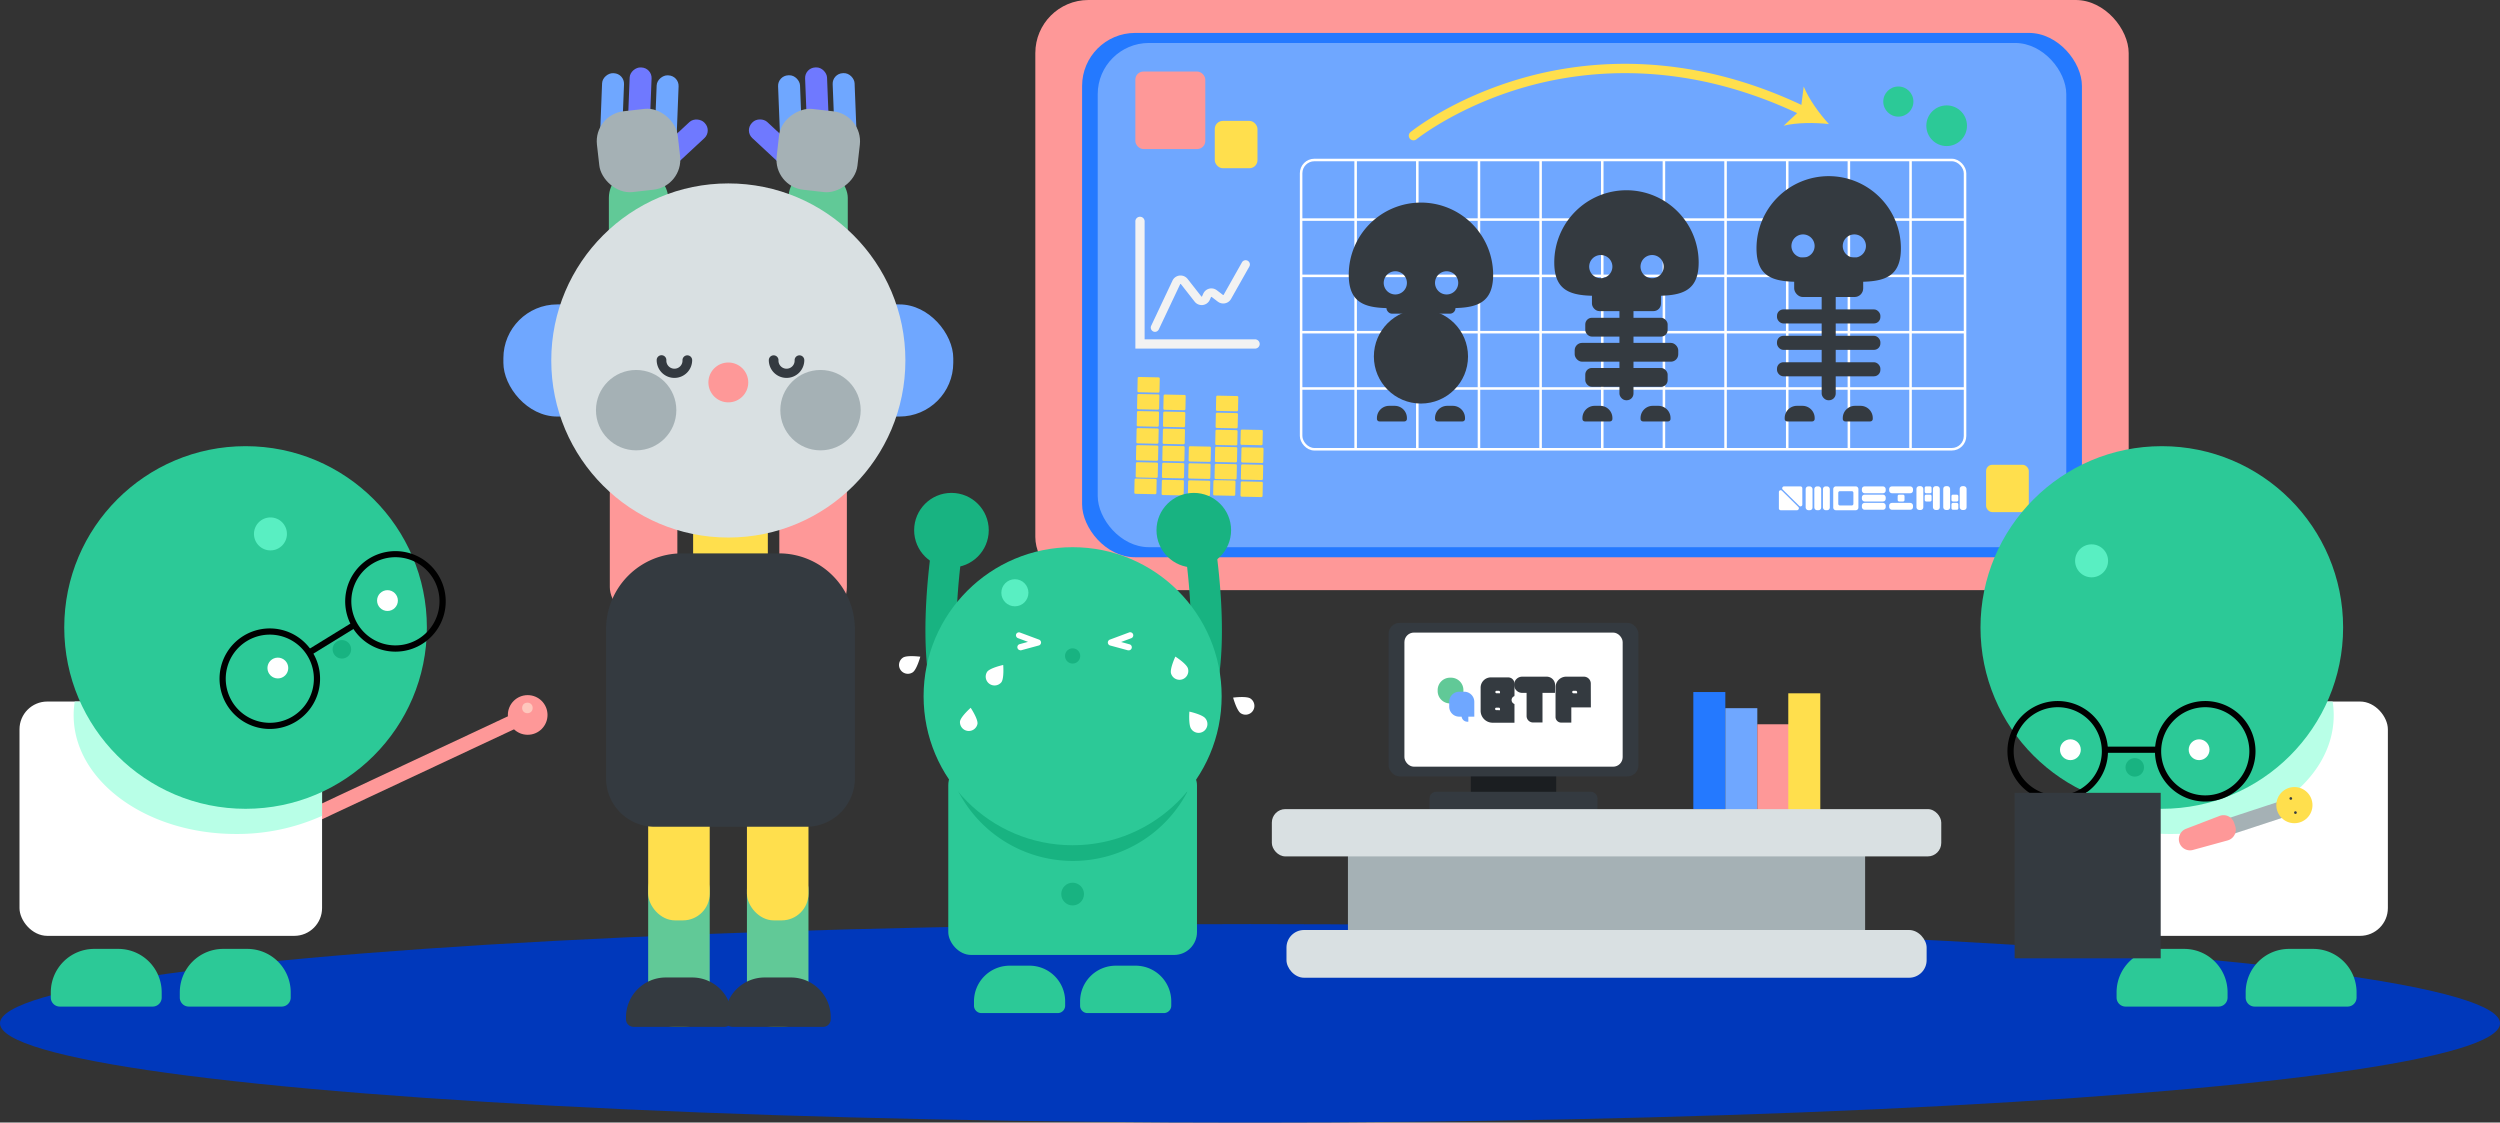 <svg xmlns="http://www.w3.org/2000/svg" viewBox="0 0 987.23 443.29"><rect x="0" y="0" width="987.23" height="443.29" fill="#333333" stroke="none"/><defs><style>.cls-1{fill:#0038bb;}.cls-2{fill:#fe9898;}.cls-3{fill:#2479ff;}.cls-4{fill:#6fa7ff;}.cls-5{fill:#ffdf4d;}.cls-6{fill:#fff;}.cls-7{fill:#f2f2f2;}.cls-8{fill:none;stroke:#fff;}.cls-17,.cls-8{stroke-miterlimit:10;}.cls-17,.cls-9{fill:#343a40;}.cls-10{fill:#2cc997;}.cls-11{fill:#b8ffe7;}.cls-12{fill:#18b381;}.cls-13{fill:#59efc2;}.cls-14{fill:#a5b1b5;}.cls-15{fill:#fec7bd;}.cls-16{fill:#1b1e21;}.cls-17{stroke:#343a40;}.cls-18{fill:#61c997;}.cls-19{fill:#d9e0e2;}.cls-20{fill:#6f79ff;}</style></defs><g id="레이어_2" data-name="레이어 2"><g id="레이어_1-2" data-name="레이어 1"><ellipse id="타원_238" data-name="타원 238" class="cls-1" cx="493.62" cy="404.11" rx="493.62" ry="39.19"/><g id="그룹_585" data-name="그룹 585"><g id="그룹_527" data-name="그룹 527"><rect id="사각형_1307" data-name="사각형 1307" class="cls-2" x="408.84" width="431.76" height="233.05" rx="20.95"/><rect id="사각형_1308" data-name="사각형 1308" class="cls-3" x="427.31" y="13" width="394.83" height="207.05" rx="20.95"/><rect id="사각형_1309" data-name="사각형 1309" class="cls-4" x="433.48" y="16.97" width="382.48" height="199.11" rx="20.22"/><g id="그룹_500" data-name="그룹 500"><g id="그룹_499" data-name="그룹 499"><g id="그룹_496" data-name="그룹 496"><path id="패스_575" data-name="패스 575" class="cls-5" d="M558.15,55.41A1.82,1.82,0,0,1,557,52.17c.67-.55,16.84-13.53,44.29-21.36,25.31-7.21,65.27-11.07,111.9,11.48a1.83,1.83,0,1,1-1.56,3.31l0,0c-45.53-22-84.48-18.29-109.14-11.3-26.78,7.61-43,20.59-43.16,20.72A1.75,1.75,0,0,1,558.15,55.41Z"/></g><g id="그룹_498" data-name="그룹 498"><g id="그룹_497" data-name="그룹 497"><path id="패스_576" data-name="패스 576" class="cls-5" d="M722.23,49c-5.5-.64-12.73-.64-17.87.64l6.75-6.32,1.16-9.17C714.24,39.08,718.48,44.94,722.23,49Z"/></g></g></g></g><rect id="사각형_1310" data-name="사각형 1310" class="cls-2" x="448.34" y="28.26" width="27.62" height="30.6" rx="3.18"/><rect id="사각형_1311" data-name="사각형 1311" class="cls-5" x="479.7" y="47.74" width="16.87" height="18.69" rx="3.18"/><rect id="사각형_1312" data-name="사각형 1312" class="cls-5" x="784.29" y="183.54" width="16.87" height="18.69" rx="2.45"/><g id="그룹_508" data-name="그룹 508"><path id="패스_577" data-name="패스 577" class="cls-6" d="M732.81,192.07H725a1.07,1.07,0,0,0-1.07,1.08v7.27a1.07,1.07,0,0,0,1.07,1.07h7.8a1.07,1.07,0,0,0,1.07-1.07v-7.27A1.07,1.07,0,0,0,732.81,192.07Zm-.92,6.89a.65.65,0,0,1-.64.65h-4.68a.65.65,0,0,1-.65-.65h0V194.6a.65.65,0,0,1,.65-.64h4.68a.64.64,0,0,1,.64.64h0Z"/><g id="그룹_501" data-name="그룹 501"><rect id="사각형_1313" data-name="사각형 1313" class="cls-6" x="713.04" y="192.07" width="2.71" height="9.41" rx="1.04"/><rect id="사각형_1314" data-name="사각형 1314" class="cls-6" x="716.46" y="192.07" width="2.71" height="9.41" rx="1.04"/><rect id="사각형_1315" data-name="사각형 1315" class="cls-6" x="719.87" y="192.07" width="2.71" height="9.41" rx="1.04"/></g><g id="그룹_502" data-name="그룹 502"><rect id="사각형_1316" data-name="사각형 1316" class="cls-6" x="735.24" y="192.07" width="9.41" height="2.71" rx="1.04"/><rect id="사각형_1317" data-name="사각형 1317" class="cls-6" x="735.24" y="195.33" width="9.41" height="2.71" rx="1.04"/><rect id="사각형_1318" data-name="사각형 1318" class="cls-6" x="735.24" y="198.59" width="9.41" height="2.71" rx="1.04"/></g><g id="그룹_503" data-name="그룹 503"><rect id="사각형_1319" data-name="사각형 1319" class="cls-6" x="746.02" y="192.07" width="9.41" height="2.71" rx="1.04"/><rect id="사각형_1320" data-name="사각형 1320" class="cls-6" x="749.37" y="195.33" width="2.71" height="2.71" rx="0.56"/><rect id="사각형_1321" data-name="사각형 1321" class="cls-6" x="746.02" y="198.59" width="9.41" height="2.71" rx="1.04"/></g><g id="그룹_504" data-name="그룹 504"><rect id="사각형_1322" data-name="사각형 1322" class="cls-6" x="756.79" y="191.98" width="2.71" height="9.41" rx="1.04"/><rect id="사각형_1323" data-name="사각형 1323" class="cls-6" x="760.05" y="195.33" width="2.71" height="2.71" rx="0.56"/><rect id="사각형_1324" data-name="사각형 1324" class="cls-6" x="760.05" y="192.07" width="2.71" height="2.71" rx="0.56"/><rect id="사각형_1325" data-name="사각형 1325" class="cls-6" x="763.3" y="191.98" width="2.71" height="9.41" rx="1.04"/></g><g id="그룹_505" data-name="그룹 505"><rect id="사각형_1326" data-name="사각형 1326" class="cls-6" x="773.88" y="191.98" width="2.71" height="9.41" rx="1.04"/><rect id="사각형_1327" data-name="사각형 1327" class="cls-6" x="770.62" y="195.33" width="2.71" height="2.71" rx="0.56"/><rect id="사각형_1328" data-name="사각형 1328" class="cls-6" x="770.62" y="198.59" width="2.71" height="2.71" rx="0.56"/><rect id="사각형_1329" data-name="사각형 1329" class="cls-6" x="767.37" y="191.98" width="2.71" height="9.41" rx="1.04"/></g><g id="그룹_507" data-name="그룹 507"><path id="패스_578" data-name="패스 578" class="cls-6" d="M709.68,201.49h-6.5a.73.73,0,0,1-.71-.74v-6.43a.71.71,0,0,1,.68-.74.77.77,0,0,1,.52.2l6.5,6.43a.74.74,0,0,1,0,1A.78.78,0,0,1,709.68,201.49Z"/><g id="그룹_506" data-name="그룹 506"><path id="패스_579" data-name="패스 579" class="cls-6" d="M704.47,192.07H711a.73.73,0,0,1,.72.74v6.43a.7.7,0,0,1-.68.73.66.66,0,0,1-.52-.2L704,193.35a.75.75,0,0,1,.49-1.28Z"/></g></g></g><g id="그룹_510" data-name="그룹 510"><g id="그룹_509" data-name="그룹 509"><rect id="사각형_1330" data-name="사각형 1330" class="cls-5" x="449.74" y="187.99" width="6.03" height="8.72" rx="0.45" transform="matrix(0.02, -1, 1, 0.02, 250.94, 640.97)"/><rect id="사각형_1331" data-name="사각형 1331" class="cls-5" x="449.88" y="181.26" width="6.03" height="8.72" rx="0.45" transform="translate(257.81 634.52) rotate(-88.8)"/><rect id="사각형_1332" data-name="사각형 1332" class="cls-5" x="450.02" y="174.52" width="6.03" height="8.72" rx="0.45" transform="translate(264.67 628.06) rotate(-88.8)"/><rect id="사각형_1333" data-name="사각형 1333" class="cls-5" x="450.16" y="167.79" width="6.03" height="8.72" rx="0.45" transform="translate(271.54 621.61) rotate(-88.8)"/><rect id="사각형_1334" data-name="사각형 1334" class="cls-5" x="450.29" y="161.06" width="6.03" height="8.72" rx="0.45" transform="translate(278.41 615.16) rotate(-88.8)"/><rect id="사각형_1335" data-name="사각형 1335" class="cls-5" x="450.43" y="154.33" width="6.03" height="8.72" rx="0.45" transform="translate(285.27 608.71) rotate(-88.8)"/><rect id="사각형_1336" data-name="사각형 1336" class="cls-5" x="460.13" y="188.2" width="6.03" height="8.72" rx="0.45" transform="translate(260.9 651.56) rotate(-88.8)"/><rect id="사각형_1337" data-name="사각형 1337" class="cls-5" x="460.27" y="181.47" width="6.03" height="8.72" rx="0.45" transform="translate(267.76 645.11) rotate(-88.8)"/><rect id="사각형_1338" data-name="사각형 1338" class="cls-5" x="460.4" y="174.74" width="6.03" height="8.72" rx="0.45" transform="translate(274.63 638.66) rotate(-88.8)"/><rect id="사각형_1339" data-name="사각형 1339" class="cls-5" x="460.54" y="168.01" width="6.03" height="8.72" rx="0.45" transform="translate(281.49 632.2) rotate(-88.8)"/><rect id="사각형_1340" data-name="사각형 1340" class="cls-5" x="460.68" y="161.27" width="6.03" height="8.72" rx="0.45" transform="translate(288.36 625.75) rotate(-88.8)"/><rect id="사각형_1341" data-name="사각형 1341" class="cls-5" x="460.82" y="154.54" width="6.03" height="8.72" rx="0.45" transform="translate(295.23 619.3) rotate(-88.8)"/><rect id="사각형_1342" data-name="사각형 1342" class="cls-5" x="470.51" y="188.42" width="6.03" height="8.72" rx="0.45" transform="translate(270.85 662.15) rotate(-88.8)"/><rect id="사각형_1343" data-name="사각형 1343" class="cls-5" x="470.65" y="181.68" width="6.03" height="8.72" rx="0.45" transform="translate(277.72 655.7) rotate(-88.8)"/><rect id="사각형_1344" data-name="사각형 1344" class="cls-5" x="470.79" y="174.95" width="6.03" height="8.72" rx="0.45" transform="translate(284.58 649.25) rotate(-88.8)"/><rect id="사각형_1345" data-name="사각형 1345" class="cls-5" x="480.9" y="188.63" width="6.03" height="8.72" rx="0.45" transform="matrix(0.02, -1, 1, 0.02, 280.81, 672.75)"/><rect id="사각형_1346" data-name="사각형 1346" class="cls-5" x="481.04" y="181.9" width="6.03" height="8.72" rx="0.45" transform="translate(287.67 666.29) rotate(-88.8)"/><rect id="사각형_1347" data-name="사각형 1347" class="cls-5" x="481.18" y="175.17" width="6.03" height="8.72" rx="0.45" transform="translate(294.54 659.84) rotate(-88.8)"/><rect id="사각형_1348" data-name="사각형 1348" class="cls-5" x="481.31" y="168.43" width="6.03" height="8.72" rx="0.45" transform="translate(301.4 653.39) rotate(-88.8)"/><rect id="사각형_1349" data-name="사각형 1349" class="cls-5" x="481.45" y="161.7" width="6.03" height="8.72" rx="0.45" transform="translate(308.27 646.94) rotate(-88.8)"/><rect id="사각형_1350" data-name="사각형 1350" class="cls-5" x="481.59" y="154.97" width="6.03" height="8.72" rx="0.45" transform="translate(315.13 640.49) rotate(-88.8)"/><rect id="사각형_1351" data-name="사각형 1351" class="cls-5" x="491.28" y="188.84" width="6.03" height="8.72" rx="0.45" transform="translate(290.76 683.34) rotate(-88.8)"/><rect id="사각형_1352" data-name="사각형 1352" class="cls-5" x="491.42" y="182.11" width="6.03" height="8.72" rx="0.45" transform="translate(297.63 676.89) rotate(-88.8)"/><rect id="사각형_1353" data-name="사각형 1353" class="cls-5" x="491.56" y="175.38" width="6.03" height="8.72" rx="0.45" transform="translate(304.49 670.43) rotate(-88.8)"/><rect id="사각형_1354" data-name="사각형 1354" class="cls-5" x="491.7" y="168.65" width="6.03" height="8.72" rx="0.45" transform="matrix(0.02, -1, 1, 0.02, 311.36, 663.98)"/><rect id="사각형_1355" data-name="사각형 1355" class="cls-5" x="450.57" y="147.6" width="6.03" height="8.72" rx="0.45" transform="translate(292.14 602.26) rotate(-88.8)"/></g></g><g id="그룹_513" data-name="그룹 513"><g id="그룹_511" data-name="그룹 511"><path id="패스_580" data-name="패스 580" class="cls-7" d="M495.6,137.67H448.35V87.56a1.83,1.83,0,1,1,3.65,0h0V134h43.61a1.83,1.83,0,0,1,0,3.66h0Z"/></g><g id="그룹_512" data-name="그룹 512"><path id="패스_581" data-name="패스 581" class="cls-7" d="M456.11,131.05a1.8,1.8,0,0,1-.72-.16,1.69,1.69,0,0,1-.8-2.24h0L463,110.82a3.53,3.53,0,0,1,4.69-1.69,3.61,3.61,0,0,1,1.27,1l5.44,6.94a.16.16,0,0,0,.15.06.15.15,0,0,0,.14-.1l.44-1a3.52,3.52,0,0,1,4.62-1.86,3.85,3.85,0,0,1,.76.44l2.45,1.87a.17.17,0,0,0,.14,0,.2.2,0,0,0,.12-.08l7.16-12.7a1.68,1.68,0,1,1,2.92,1.65l-7.17,12.7a3.53,3.53,0,0,1-4.81,1.34c-.14-.08-.27-.17-.4-.26l-2.46-1.88a.14.14,0,0,0-.14,0,.14.14,0,0,0-.11.09l-.44,1a3.52,3.52,0,0,1-6,.79l-5.44-6.94a.19.19,0,0,0-.15-.07.17.17,0,0,0-.14.1l-8.43,17.83A1.68,1.68,0,0,1,456.11,131.05Z"/></g></g><rect id="사각형_1356" data-name="사각형 1356" class="cls-8" x="513.8" y="63.18" width="262.18" height="114.23" rx="5.24"/><g id="그룹_514" data-name="그룹 514"><line id="선_19" data-name="선 19" class="cls-8" x1="535.33" y1="63.18" x2="535.33" y2="177.4"/><line id="선_20" data-name="선 20" class="cls-8" x1="559.68" y1="63.18" x2="559.68" y2="177.4"/><line id="선_21" data-name="선 21" class="cls-8" x1="584.03" y1="63.18" x2="584.03" y2="177.4"/><line id="선_22" data-name="선 22" class="cls-8" x1="608.37" y1="63.18" x2="608.37" y2="177.4"/><line id="선_23" data-name="선 23" class="cls-8" x1="632.72" y1="63.18" x2="632.72" y2="177.4"/><line id="선_24" data-name="선 24" class="cls-8" x1="657.07" y1="63.18" x2="657.07" y2="177.4"/><line id="선_25" data-name="선 25" class="cls-8" x1="681.41" y1="63.18" x2="681.41" y2="177.4"/><line id="선_26" data-name="선 26" class="cls-8" x1="705.76" y1="63.18" x2="705.76" y2="177.4"/><line id="선_27" data-name="선 27" class="cls-8" x1="730.11" y1="63.18" x2="730.11" y2="177.4"/><line id="선_28" data-name="선 28" class="cls-8" x1="754.46" y1="63.18" x2="754.46" y2="177.4"/></g><g id="그룹_515" data-name="그룹 515"><line id="선_29" data-name="선 29" class="cls-8" x1="513.8" y1="86.71" x2="775.99" y2="86.71"/><line id="선_30" data-name="선 30" class="cls-8" x1="513.8" y1="108.94" x2="775.99" y2="108.94"/><line id="선_31" data-name="선 31" class="cls-8" x1="513.8" y1="131.18" x2="775.99" y2="131.18"/><line id="선_32" data-name="선 32" class="cls-8" x1="513.8" y1="153.41" x2="775.99" y2="153.41"/></g><g id="그룹_526" data-name="그룹 526"><g id="그룹_525" data-name="그룹 525"><g id="그룹_518" data-name="그룹 518"><g id="그룹_516" data-name="그룹 516"><rect id="사각형_1357" data-name="사각형 1357" class="cls-9" x="708.51" y="101.72" width="27.25" height="15.57" rx="3.41"/><path id="패스_582" data-name="패스 582" class="cls-9" d="M722.14,69.56a28.51,28.51,0,0,0-28.51,28.51h0c0,15.75,12.76,13.05,28.51,13.05s28.51,2.69,28.51-13.05a28.52,28.52,0,0,0-28.51-28.51ZM712,101.73a4.58,4.58,0,1,1,4.58-4.58h0a4.57,4.57,0,0,1-4.58,4.57Zm20.27,0a4.58,4.58,0,1,1,4.58-4.58h0a4.57,4.57,0,0,1-4.58,4.57Z"/></g><rect id="사각형_1358" data-name="사각형 1358" class="cls-9" x="719.36" y="112.72" width="5.55" height="45.34" rx="2.66"/><rect id="사각형_1359" data-name="사각형 1359" class="cls-9" x="701.72" y="122.18" width="40.83" height="5.55" rx="2.53"/><rect id="사각형_1360" data-name="사각형 1360" class="cls-9" x="701.72" y="132.61" width="40.83" height="5.55" rx="2.53"/><rect id="사각형_1361" data-name="사각형 1361" class="cls-9" x="701.72" y="143.05" width="40.83" height="5.55" rx="2.53"/><g id="그룹_517" data-name="그룹 517"><path id="패스_583" data-name="패스 583" class="cls-9" d="M715.58,166.42h-9.82a1,1,0,0,1-1-1h0v-.33a4.83,4.83,0,0,1,4.83-4.83h2.18a4.83,4.83,0,0,1,4.83,4.83v.33a1,1,0,0,1-1,1Z"/><path id="패스_584" data-name="패스 584" class="cls-9" d="M738.52,166.42H728.7a1,1,0,0,1-1-1v-.33a4.83,4.83,0,0,1,4.83-4.83h2.18a4.83,4.83,0,0,1,4.83,4.83v.33a1,1,0,0,1-1,1Z"/></g></g><g id="그룹_521" data-name="그룹 521"><g id="그룹_519" data-name="그룹 519"><rect id="사각형_1362" data-name="사각형 1362" class="cls-9" x="628.65" y="111.3" width="27.25" height="11.56" rx="2.94"/><path id="패스_585" data-name="패스 585" class="cls-9" d="M642.28,75.13a28.51,28.51,0,0,0-28.51,28.51h0c0,15.75,12.76,13,28.51,13s28.51,2.69,28.51-13a28.52,28.52,0,0,0-28.51-28.51Zm-10.14,34.74a4.58,4.58,0,1,1,4.58-4.58,4.58,4.58,0,0,1-4.58,4.58Zm20.27,0a4.58,4.58,0,1,1,4.58-4.58,4.58,4.58,0,0,1-4.58,4.58Z"/></g><rect id="사각형_1363" data-name="사각형 1363" class="cls-9" x="639.5" y="112.72" width="5.55" height="45.34" rx="2.66"/><rect id="사각형_1364" data-name="사각형 1364" class="cls-9" x="626.01" y="125.49" width="32.53" height="7.43" rx="2.61"/><rect id="사각형_1365" data-name="사각형 1365" class="cls-9" x="621.83" y="135.4" width="40.9" height="7.43" rx="2.93"/><rect id="사각형_1366" data-name="사각형 1366" class="cls-9" x="626.01" y="145.31" width="32.53" height="7.43" rx="2.61"/><g id="그룹_520" data-name="그룹 520"><path id="패스_586" data-name="패스 586" class="cls-9" d="M635.72,166.42h-9.83a1,1,0,0,1-1-1h0v-.33a4.83,4.83,0,0,1,4.83-4.83h2.18a4.83,4.83,0,0,1,4.83,4.83v.33a1,1,0,0,1-1,1Z"/><path id="패스_587" data-name="패스 587" class="cls-9" d="M658.66,166.42h-9.82a1,1,0,0,1-1-1v-.33a4.83,4.83,0,0,1,4.83-4.83h2.18a4.83,4.83,0,0,1,4.83,4.83v.33a1,1,0,0,1-1,1Z"/></g></g><g id="그룹_524" data-name="그룹 524"><g id="그룹_522" data-name="그룹 522"><rect id="사각형_1367" data-name="사각형 1367" class="cls-9" x="547.5" y="117.48" width="27.25" height="6.39" rx="2.18"/><path id="패스_588" data-name="패스 588" class="cls-9" d="M561.12,80a28.51,28.51,0,0,0-28.51,28.51h0c0,15.74,12.77,13,28.51,13s28.51,2.69,28.51-13A28.5,28.5,0,0,0,561.12,80ZM551,116.28a4.58,4.58,0,1,1,4.58-4.58,4.58,4.58,0,0,1-4.58,4.58Zm20.26,0a4.58,4.58,0,1,1,4.58-4.58,4.57,4.57,0,0,1-4.58,4.58Z"/></g><rect id="사각형_1368" data-name="사각형 1368" class="cls-9" x="558.35" y="112.72" width="5.55" height="45.34" rx="2.66"/><g id="그룹_523" data-name="그룹 523"><path id="패스_589" data-name="패스 589" class="cls-9" d="M554.57,166.42h-9.83a1,1,0,0,1-1-1h0v-.33a4.83,4.83,0,0,1,4.83-4.83h2.18a4.83,4.83,0,0,1,4.83,4.83v.33a1,1,0,0,1-1,1Z"/><path id="패스_590" data-name="패스 590" class="cls-9" d="M577.51,166.42h-9.83a1,1,0,0,1-1-1h0v-.33a4.83,4.83,0,0,1,4.83-4.83h2.18a4.83,4.83,0,0,1,4.83,4.83h0v.33a1,1,0,0,1-1,1Z"/></g><circle id="타원_263" data-name="타원 263" class="cls-9" cx="561.12" cy="140.77" r="18.59"/></g></g></g><circle id="타원_264" data-name="타원 264" class="cls-10" cx="749.64" cy="40.11" r="5.95"/><circle id="타원_265" data-name="타원 265" class="cls-10" cx="768.72" cy="49.65" r="8.03"/></g><g id="그룹_538" data-name="그룹 538"><g id="그룹_537" data-name="그룹 537"><rect id="사각형_1369" data-name="사각형 1369" class="cls-6" x="823.47" y="277.03" width="119.48" height="92.53" rx="10.97"/><path id="패스_591" data-name="패스 591" class="cls-11" d="M823.47,288.46v33.71a81.71,81.71,0,0,0,34,7.16c35.4,0,64.1-21,64.1-46.94a35.65,35.65,0,0,0-.43-5.36H834.9A11.43,11.43,0,0,0,823.47,288.46Z"/><circle id="타원_266" data-name="타원 266" class="cls-10" cx="853.68" cy="247.79" r="71.6"/><g id="그룹_531" data-name="그룹 531"><g id="그룹_528" data-name="그룹 528"><path id="패스_592" data-name="패스 592" d="M870.84,316.53a19.85,19.85,0,1,1,19.84-19.85A19.85,19.85,0,0,1,870.84,316.53Zm0-37.26a17.41,17.41,0,1,0,17.41,17.41A17.41,17.41,0,0,0,870.84,279.27Z"/></g><g id="그룹_529" data-name="그룹 529"><path id="패스_593" data-name="패스 593" d="M812.57,316.53a19.85,19.85,0,1,1,19.85-19.85A19.85,19.85,0,0,1,812.57,316.53Zm0-37.26A17.41,17.41,0,1,0,830,296.68,17.42,17.42,0,0,0,812.57,279.27Z"/></g><g id="그룹_530" data-name="그룹 530"><rect id="사각형_1370" data-name="사각형 1370" x="830.59" y="294.84" width="22.29" height="2.44"/></g></g><g id="그룹_533" data-name="그룹 533"><g id="그룹_532" data-name="그룹 532"><circle id="타원_267" data-name="타원 267" class="cls-6" cx="817.58" cy="296.06" r="4.11"/><circle id="타원_268" data-name="타원 268" class="cls-6" cx="868.41" cy="296.06" r="4.11"/></g><circle id="타원_269" data-name="타원 269" class="cls-12" cx="843" cy="303.02" r="3.66"/></g><circle id="타원_270" data-name="타원 270" class="cls-13" cx="825.95" cy="221.47" r="6.51"/><g id="그룹_534" data-name="그룹 534"><path id="사각형_1371" data-name="사각형 1371" class="cls-10" d="M853,374.71h9.5a17.15,17.15,0,0,1,17.15,17.15h0v2.07a3.56,3.56,0,0,1-3.57,3.56H839.39a3.56,3.56,0,0,1-3.57-3.56v-2.07A17.15,17.15,0,0,1,853,374.71Z"/><path id="사각형_1372" data-name="사각형 1372" class="cls-10" d="M903.94,374.71h9.51a17.15,17.15,0,0,1,17.14,17.15h0v2.07a3.56,3.56,0,0,1-3.56,3.56H890.36a3.56,3.56,0,0,1-3.56-3.56v-2.07A17.14,17.14,0,0,1,903.94,374.71Z"/></g><g id="그룹_536" data-name="그룹 536"><rect id="사각형_1373" data-name="사각형 1373" class="cls-14" x="862.58" y="321.39" width="46.1" height="6.5" transform="translate(-57.08 292.55) rotate(-18.18)"/><path id="패스_594" data-name="패스 594" class="cls-2" d="M860.63,332.77h0a4.41,4.41,0,0,1,2.6-5.48l13.26-5.09a4.39,4.39,0,0,1,5.68,2.53,1.59,1.59,0,0,1,.07.2l.44,1.34a4.38,4.38,0,0,1-2.8,5.54l-.21.07L866,335.63A4.4,4.4,0,0,1,860.63,332.77Z"/><circle id="타원_271" data-name="타원 271" class="cls-5" cx="906.04" cy="317.94" r="7.14"/><g id="그룹_535" data-name="그룹 535"><circle id="타원_272" data-name="타원 272" class="cls-9" cx="904.62" cy="315.31" r="0.53"/><circle id="타원_273" data-name="타원 273" class="cls-9" cx="906.45" cy="320.89" r="0.53"/></g></g><rect id="사각형_1374" data-name="사각형 1374" class="cls-9" x="795.56" y="313.08" width="57.68" height="65.36"/></g></g><g id="그룹_551" data-name="그룹 551"><g id="그룹_540" data-name="그룹 540"><g id="그룹_539" data-name="그룹 539"><path id="사각형_1375" data-name="사각형 1375" class="cls-2" d="M207.16,279.77l2.41,5.14h0L115.2,329.13a2.46,2.46,0,0,1-3.27-1.18l-.32-.68a2.46,2.46,0,0,1,1.18-3.27l94.37-44.23Z"/><circle id="타원_274" data-name="타원 274" class="cls-2" cx="208.38" cy="282.33" r="7.83"/></g><circle id="타원_275" data-name="타원 275" class="cls-15" cx="208.27" cy="279.56" r="2.08"/></g><g id="그룹_550" data-name="그룹 550"><g id="그룹_549" data-name="그룹 549"><rect id="사각형_1376" data-name="사각형 1376" class="cls-6" x="7.7" y="277.03" width="119.48" height="92.53" rx="10.97"/><path id="패스_595" data-name="패스 595" class="cls-11" d="M127.18,288.46v33.71a81.68,81.68,0,0,1-34,7.16c-35.4,0-64.1-21-64.1-46.94a35.65,35.65,0,0,1,.43-5.36h86.26A11.43,11.43,0,0,1,127.18,288.46Z"/><g id="그룹_547" data-name="그룹 547"><circle id="타원_276" data-name="타원 276" class="cls-10" cx="96.97" cy="247.79" r="71.6"/><g id="그룹_544" data-name="그룹 544"><g id="그룹_541" data-name="그룹 541"><path id="패스_596" data-name="패스 596" d="M89.64,278.42a19.85,19.85,0,1,1,27.3,6.5A19.85,19.85,0,0,1,89.64,278.42Zm2.07-1.28a17.41,17.41,0,1,0,5.71-23.95h0a17.43,17.43,0,0,0-5.7,23.95Z"/></g><g id="그룹_542" data-name="그룹 542"><path id="패스_597" data-name="패스 597" d="M139.26,247.89a19.85,19.85,0,1,1,27.31,6.5A19.86,19.86,0,0,1,139.26,247.89Zm2.08-1.28a17.41,17.41,0,1,0,5.7-24h0a17.42,17.42,0,0,0-5.7,24Z"/></g><g id="그룹_543" data-name="그룹 543"><rect id="사각형_1377" data-name="사각형 1377" x="119.85" y="251.02" width="22.29" height="2.44" transform="translate(-112.76 106.06) rotate(-31.61)"/></g></g><g id="그룹_546" data-name="그룹 546"><g id="그룹_545" data-name="그룹 545"><circle id="타원_277" data-name="타원 277" class="cls-6" cx="153.01" cy="237.16" r="4.11"/><circle id="타원_278" data-name="타원 278" class="cls-6" cx="109.72" cy="263.8" r="4.11"/></g><circle id="타원_279" data-name="타원 279" class="cls-12" cx="135.01" cy="256.41" r="3.66"/></g><circle id="타원_280" data-name="타원 280" class="cls-13" cx="106.8" cy="210.84" r="6.51"/></g><g id="그룹_548" data-name="그룹 548"><path id="사각형_1378" data-name="사각형 1378" class="cls-10" d="M111.26,397.49H74.6A3.56,3.56,0,0,1,71,393.93h0v-2.07a17.15,17.15,0,0,1,17.15-17.15h9.5a17.15,17.15,0,0,1,17.15,17.15v2.07a3.56,3.56,0,0,1-3.57,3.56Z"/><path id="사각형_1379" data-name="사각형 1379" class="cls-10" d="M60.29,397.49H23.62a3.56,3.56,0,0,1-3.56-3.56h0v-2.07A17.15,17.15,0,0,1,37.2,374.71h9.51a17.14,17.14,0,0,1,17.14,17.15v2.07a3.56,3.56,0,0,1-3.56,3.56Z"/></g></g></g></g><g id="그룹_556" data-name="그룹 556"><rect id="사각형_1380" data-name="사각형 1380" class="cls-3" x="668.68" y="273.28" width="12.64" height="46.23"/><rect id="사각형_1381" data-name="사각형 1381" class="cls-4" x="681.31" y="279.65" width="12.64" height="46.23"/><rect id="사각형_1382" data-name="사각형 1382" class="cls-2" x="693.95" y="286.01" width="12.64" height="46.23"/><rect id="사각형_1383" data-name="사각형 1383" class="cls-5" x="706.18" y="273.78" width="12.64" height="46.23"/><g id="그룹_555" data-name="그룹 555"><rect id="사각형_1384" data-name="사각형 1384" class="cls-16" x="580.82" y="305.1" width="33.72" height="10.43"/><rect id="사각형_1385" data-name="사각형 1385" class="cls-9" x="564.53" y="312.68" width="66.31" height="10.43" rx="2.53"/><rect id="사각형_1386" data-name="사각형 1386" class="cls-9" x="548.36" y="245.97" width="98.64" height="60.61" rx="4.32"/><rect id="사각형_1387" data-name="사각형 1387" class="cls-6" x="554.59" y="249.8" width="86.19" height="52.96" rx="3.77"/><g id="그룹_554" data-name="그룹 554"><g id="그룹_552" data-name="그룹 552"><path id="패스_598" data-name="패스 598" class="cls-17" d="M613.6,270.54a2.83,2.83,0,0,0-2.83-2.83H601.1a2.7,2.7,0,0,0,0,5.4h2.24v9.64a2.05,2.05,0,0,0,2,2.05h3.28V273.1h4.93Z"/><path id="패스_599" data-name="패스 599" class="cls-17" d="M627.69,270a2.23,2.23,0,0,0-2.18-2.29h-7.12a3.72,3.72,0,0,0-3.62,3.82v4.11h0v7.42a1.74,1.74,0,0,0,1.69,1.79H620v-6h7.72Zm-4.4,4.28h-2a1,1,0,0,1-.94-1h0a1,1,0,0,1,.94-1h1a1.05,1.05,0,0,1,1,1.09Z"/><path id="패스_600" data-name="패스 600" class="cls-17" d="M597.56,274.52V270A2,2,0,0,0,595.7,268h-7.13a3.56,3.56,0,0,0-3.38,3.72v8.75a4.24,4.24,0,0,0,4,4.42h8.36v-6.56a2.15,2.15,0,0,1-.88-2.9,2.11,2.11,0,0,1,.88-.87ZM590,273.28a1,1,0,0,1,.9-1h.94a1,1,0,0,1,1,1.09v.9h-1.93a1,1,0,0,1-.91-1Zm2.84,7.66h-1.94a1,1,0,0,1,0-2h.94a1,1,0,0,1,1,1.09Z"/></g><g id="그룹_553" data-name="그룹 553"><path id="사각형_1388" data-name="사각형 1388" class="cls-18" d="M572.58,267.61H573a4.9,4.9,0,0,1,4.89,4.9v4a1.27,1.27,0,0,1-1.27,1.27h-4a4.9,4.9,0,0,1-4.9-4.9v-.41A4.9,4.9,0,0,1,572.58,267.61Z"/><path id="사각형_1389" data-name="사각형 1389" class="cls-4" d="M576.19,273.15h2a4,4,0,0,1,4,4h0V283h-5.91a3.94,3.94,0,0,1-4-3.94v-2A4,4,0,0,1,576.19,273.15Z"/><path id="사각형_1390" data-name="사각형 1390" class="cls-4" d="M577.17,281.06h2.66V285h-.39a2.28,2.28,0,0,1-2.27-2.28h0v-1.61Z"/></g></g></g><rect id="사각형_1391" data-name="사각형 1391" class="cls-14" x="532.29" y="334.21" width="204.23" height="37.92"/><rect id="사각형_1392" data-name="사각형 1392" class="cls-19" x="508.02" y="367.25" width="252.79" height="18.85" rx="6.94"/><rect id="사각형_1393" data-name="사각형 1393" class="cls-19" x="502.24" y="319.51" width="264.35" height="18.68" rx="5.33"/></g><g id="그룹_574" data-name="그룹 574"><g id="그룹_559" data-name="그룹 559"><g id="그룹_557" data-name="그룹 557"><rect id="사각형_1394" data-name="사각형 1394" class="cls-18" x="255.96" y="340.73" width="24.3" height="64.8" rx="10.56"/><rect id="사각형_1395" data-name="사각형 1395" class="cls-5" x="255.96" y="298.65" width="24.3" height="64.8" rx="10.56"/><path id="사각형_1396" data-name="사각형 1396" class="cls-9" d="M262.88,386h10.46a15.71,15.71,0,0,1,15.71,15.72h0v.78a3,3,0,0,1-3,3h-35.8a3,3,0,0,1-3.05-3v-.78A15.72,15.72,0,0,1,262.88,386Z"/></g><g id="그룹_558" data-name="그룹 558"><rect id="사각형_1397" data-name="사각형 1397" class="cls-18" x="294.96" y="340.73" width="24.3" height="64.8" rx="10.56"/><rect id="사각형_1398" data-name="사각형 1398" class="cls-5" x="294.96" y="298.65" width="24.3" height="64.8" rx="10.56"/><path id="사각형_1399" data-name="사각형 1399" class="cls-9" d="M301.88,386h10.46a15.71,15.71,0,0,1,15.71,15.72h0v.78a3,3,0,0,1-3,3h-35.8a3,3,0,0,1-3-3v-.78A15.71,15.71,0,0,1,301.88,386Z"/></g></g><g id="그룹_567" data-name="그룹 567"><g id="그룹_560" data-name="그룹 560"><rect id="사각형_1400" data-name="사각형 1400" class="cls-2" x="307.75" y="159.8" width="26.67" height="84.85" rx="12.8"/></g><g id="그룹_561" data-name="그룹 561"><rect id="사각형_1401" data-name="사각형 1401" class="cls-2" x="240.81" y="159.8" width="26.67" height="84.85" rx="12.8"/></g><g id="그룹_562" data-name="그룹 562"><rect id="사각형_1402" data-name="사각형 1402" class="cls-5" x="273.71" y="197.76" width="29.5" height="31.49"/><path id="사각형_1403" data-name="사각형 1403" class="cls-9" d="M269.32,218.52H307.6a30,30,0,0,1,30,30v58.76a19.19,19.19,0,0,1-19.19,19.2H258.52a19.19,19.19,0,0,1-19.2-19.2h0V248.53A30,30,0,0,1,269.32,218.52Z"/></g><g id="그룹_564" data-name="그룹 564"><rect id="사각형_1404" data-name="사각형 1404" class="cls-18" x="240.44" y="66.9" width="23.4" height="106.62" rx="11.23"/><g id="그룹_563" data-name="그룹 563"><rect id="사각형_1405" data-name="사각형 1405" class="cls-4" x="224.7" y="41.44" width="33.76" height="8.67" rx="4.16" transform="translate(186.41 285.38) rotate(-87.76)"/><rect id="사각형_1406" data-name="사각형 1406" class="cls-20" x="255.18" y="53.25" width="26.62" height="8.67" rx="4.16" transform="translate(32.6 198.14) rotate(-42.89)"/><rect id="사각형_1407" data-name="사각형 1407" class="cls-20" x="235.58" y="39.17" width="33.76" height="8.67" rx="4.16" transform="translate(199.14 294.07) rotate(-87.76)"/><rect id="사각형_1408" data-name="사각형 1408" class="cls-4" x="246.25" y="42.28" width="33.76" height="8.67" rx="4.16" transform="translate(206.28 307.73) rotate(-87.76)"/><rect id="사각형_1409" data-name="사각형 1409" class="cls-14" x="236.09" y="43.39" width="32.11" height="32.11" rx="11.91" transform="translate(-5.1 28.86) rotate(-6.49)"/></g></g><g id="그룹_566" data-name="그룹 566"><rect id="사각형_1410" data-name="사각형 1410" class="cls-18" x="311.38" y="66.9" width="23.4" height="106.62" rx="11.23"/><g id="그룹_565" data-name="그룹 565"><rect id="사각형_1411" data-name="사각형 1411" class="cls-4" x="329.3" y="28.89" width="8.67" height="33.76" rx="4.16" transform="translate(-1.53 13.06) rotate(-2.24)"/><rect id="사각형_1412" data-name="사각형 1412" class="cls-20" x="302.4" y="44.27" width="8.67" height="26.62" rx="4.16" transform="translate(55.77 243.11) rotate(-47.11)"/><rect id="사각형_1413" data-name="사각형 1413" class="cls-20" x="318.42" y="26.62" width="8.67" height="33.76" rx="4.16" transform="translate(-1.45 12.64) rotate(-2.24)"/><rect id="사각형_1414" data-name="사각형 1414" class="cls-4" x="307.75" y="29.73" width="8.67" height="33.76" rx="4.16" transform="translate(-1.58 12.22) rotate(-2.24)"/><rect id="사각형_1415" data-name="사각형 1415" class="cls-14" x="307.04" y="43.39" width="32.11" height="32.11" rx="11.91" transform="translate(227.54 373.75) rotate(-83.51)"/></g></g></g><g id="그룹_570" data-name="그룹 570"><g id="그룹_569" data-name="그룹 569"><rect id="사각형_1416" data-name="사각형 1416" class="cls-4" x="198.78" y="120.21" width="177.66" height="44.28" rx="21.25"/><circle id="타원_281" data-name="타원 281" class="cls-19" cx="287.61" cy="142.35" r="69.92"/><circle id="타원_282" data-name="타원 282" class="cls-2" cx="287.61" cy="151.02" r="7.87"/><g id="그룹_568" data-name="그룹 568"><circle id="타원_283" data-name="타원 283" class="cls-14" cx="251.21" cy="161.97" r="15.87"/><circle id="타원_284" data-name="타원 284" class="cls-14" cx="324.01" cy="161.97" r="15.87"/></g></g></g><g id="그룹_573" data-name="그룹 573"><g id="그룹_571" data-name="그룹 571"><path id="패스_601" data-name="패스 601" class="cls-9" d="M266.32,149.23a7,7,0,0,1-7-7,1.91,1.91,0,1,1,3.82-.09.14.14,0,0,1,0,.09,3.19,3.19,0,1,0,6.37,0v0a1.91,1.91,0,0,1,3.82,0h0A7,7,0,0,1,266.32,149.23Z"/></g><g id="그룹_572" data-name="그룹 572"><path id="패스_602" data-name="패스 602" class="cls-9" d="M310.6,149.23a7,7,0,0,1-7-7,1.91,1.91,0,0,1,3.82,0h0a3.19,3.19,0,1,0,6.37,0v0a1.91,1.91,0,0,1,3.82,0h0A7,7,0,0,1,310.6,149.23Z"/></g></g></g><g id="그룹_584" data-name="그룹 584"><g id="그룹_575" data-name="그룹 575"><path id="패스_603" data-name="패스 603" class="cls-12" d="M376.44,286.68a6.1,6.1,0,0,1-5.54-3.55c-10.88-23.68-2.19-72.76-1.81-74.84a6.09,6.09,0,0,1,12,2.17c-2.36,13.11-6.81,50.82.9,67.58a6.11,6.11,0,0,1-3,8.09,6.17,6.17,0,0,1-2.54.55Z"/></g><g id="그룹_576" data-name="그룹 576"><path id="패스_604" data-name="패스 604" class="cls-12" d="M471.53,286.68a6.09,6.09,0,0,0,5.54-3.55c10.88-23.68,2.19-72.76,1.81-74.84a6.09,6.09,0,0,0-12,2.17c2.36,13.11,6.81,50.82-.89,67.58a6.09,6.09,0,0,0,5.53,8.64Z"/></g><g id="그룹_582" data-name="그룹 582"><rect id="사각형_1417" data-name="사각형 1417" class="cls-10" x="374.47" y="301.05" width="98.21" height="76.05" rx="9.02"/><path id="패스_605" data-name="패스 605" class="cls-12" d="M468.78,291.4a8.66,8.66,0,0,0-8.66-8.66H387a8.66,8.66,0,0,0-8.65,8.66h0v21a51.06,51.06,0,0,0,90.42.49Z"/><circle id="타원_285" data-name="타원 285" class="cls-10" cx="423.57" cy="274.93" r="58.85"/><g id="그룹_577" data-name="그룹 577"><circle id="타원_286" data-name="타원 286" class="cls-12" cx="423.57" cy="259.03" r="3.01"/></g><circle id="타원_287" data-name="타원 287" class="cls-13" cx="400.77" cy="234.08" r="5.35"/><g id="그룹_578" data-name="그룹 578"><path id="사각형_1418" data-name="사각형 1418" class="cls-10" d="M398.71,381.34h7.81a14.09,14.09,0,0,1,14.1,14.09h0v1.71a2.93,2.93,0,0,1-2.93,2.92H387.55a2.93,2.93,0,0,1-2.93-2.92v-1.71A14.09,14.09,0,0,1,398.71,381.34Z"/><path id="사각형_1419" data-name="사각형 1419" class="cls-10" d="M440.61,381.34h7.81a14.09,14.09,0,0,1,14.1,14.09h0v1.71a2.93,2.93,0,0,1-2.93,2.92H429.44a2.92,2.92,0,0,1-2.92-2.92v-1.71A14.09,14.09,0,0,1,440.61,381.34Z"/></g><g id="그룹_581" data-name="그룹 581"><g id="그룹_579" data-name="그룹 579"><path id="패스_606" data-name="패스 606" class="cls-6" d="M445.7,256.8a1.22,1.22,0,0,1-.32,0l-7-1.9a1.22,1.22,0,0,1-.11-2.32l7.49-2.79a1.22,1.22,0,1,1,.9,2.26l0,0-3.95,1.47,3.33.91a1.21,1.21,0,0,1,.86,1.49,1.22,1.22,0,0,1-1.18.9Z"/></g><g id="그룹_580" data-name="그룹 580"><path id="패스_607" data-name="패스 607" class="cls-6" d="M402.88,256.8a1.12,1.12,0,0,0,.32,0l7-1.9a1.22,1.22,0,0,0,.11-2.32l-7.5-2.79a1.2,1.2,0,0,0-1.56.71A1.22,1.22,0,0,0,402,252l3.95,1.47-3.33.91a1.22,1.22,0,0,0,.31,2.39Z"/></g></g></g><circle id="타원_288" data-name="타원 288" class="cls-12" cx="423.57" cy="353.06" r="4.49"/><g id="그룹_583" data-name="그룹 583"><circle id="타원_289" data-name="타원 289" class="cls-12" cx="375.72" cy="209.37" r="14.73"/><circle id="타원_290" data-name="타원 290" class="cls-12" cx="471.42" cy="209.37" r="14.73"/></g><path id="패스_608" data-name="패스 608" class="cls-6" d="M493.79,275.84a3.48,3.48,0,1,1-3.84,5.81h0c-1.6-1.06-3-6.17-3-6.17S492.19,274.78,493.79,275.84Z"/><path id="패스_609" data-name="패스 609" class="cls-6" d="M469.12,264a3.48,3.48,0,0,1-6.69,1.93c-.53-1.85,1.71-6.65,1.71-6.65S468.59,262.11,469.12,264Z"/><path id="패스_610" data-name="패스 610" class="cls-6" d="M386,285.82a3.49,3.49,0,0,1-6.91-.9c.26-1.91,4.23-5.42,4.23-5.42S386.25,283.92,386,285.82Z"/><path id="패스_611" data-name="패스 611" class="cls-6" d="M476,283.69a3.49,3.49,0,1,1-5.6,4.15h0c-1.14-1.54-.72-6.83-.72-6.83S474.85,282.15,476,283.69Z"/><path id="패스_612" data-name="패스 612" class="cls-6" d="M356.58,259.69a3.48,3.48,0,0,0,3.84,5.81c1.6-1.06,3-6.17,3-6.17S358.18,258.63,356.58,259.69Z"/><path id="패스_613" data-name="패스 613" class="cls-6" d="M389.83,265.27a3.49,3.49,0,0,0,5.6,4.15h0c1.15-1.55.73-6.83.73-6.83S391,263.72,389.83,265.27Z"/></g></g></g></g></svg>